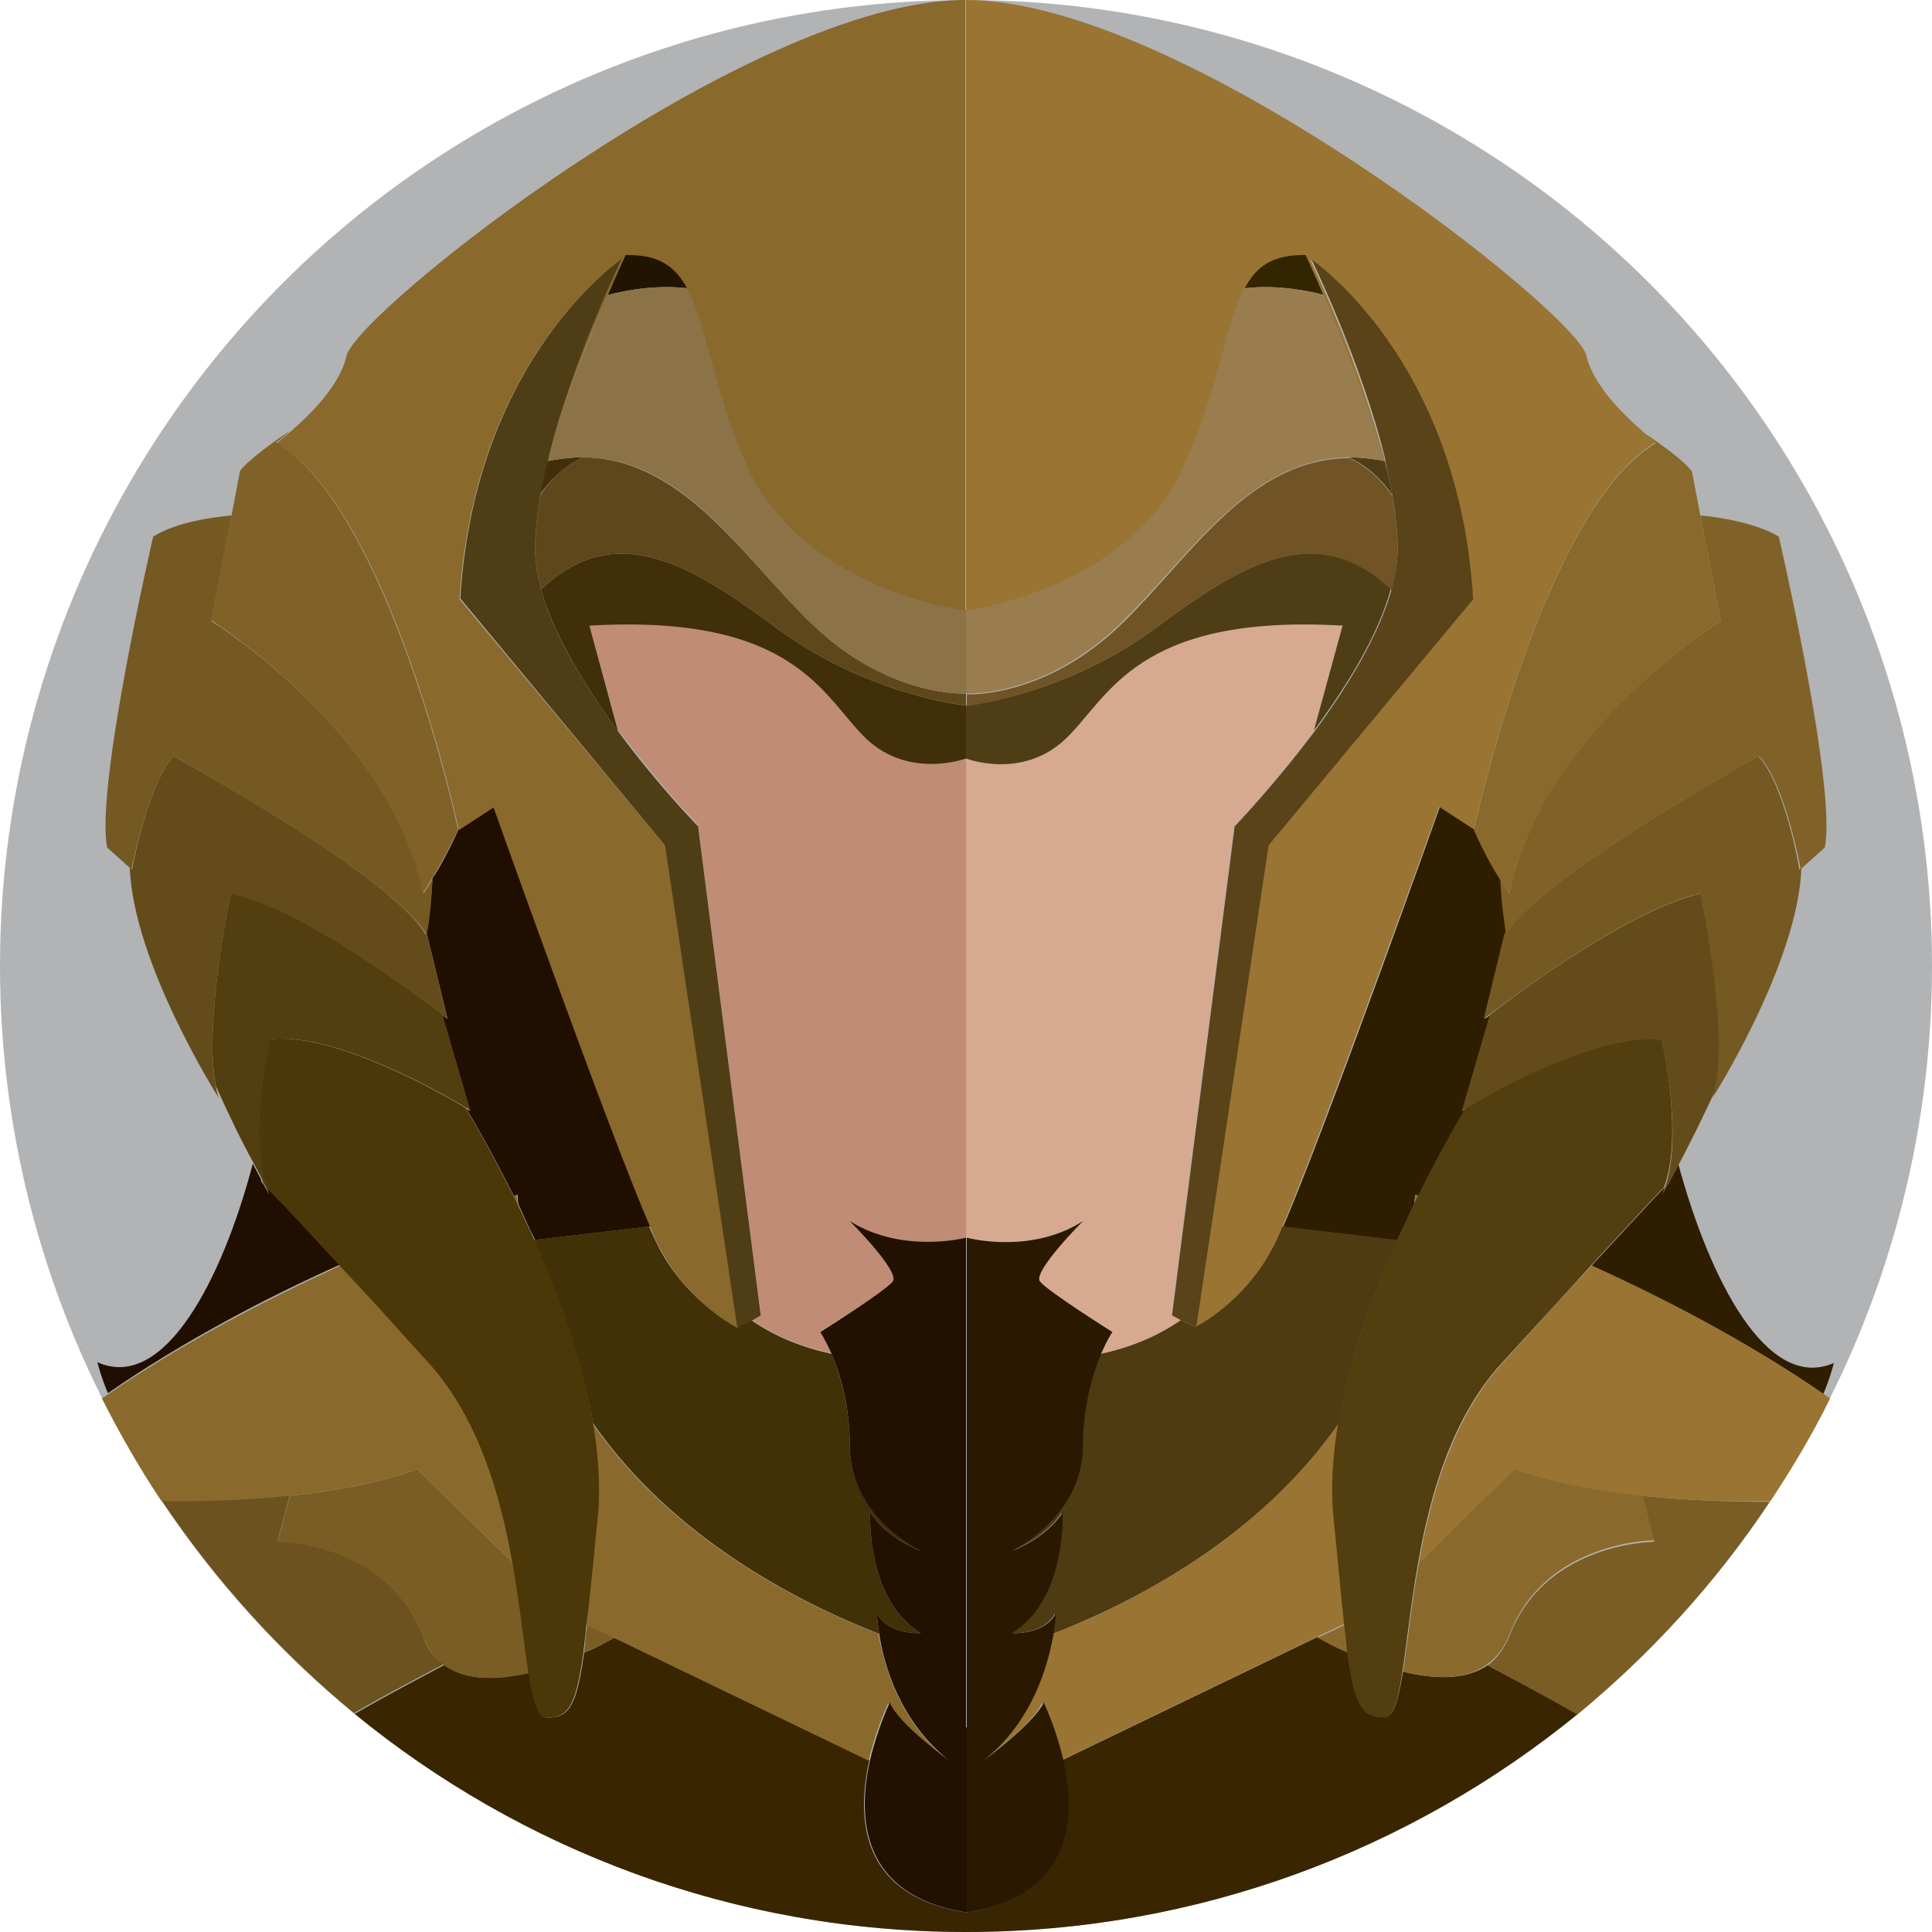 <svg xmlns="http://www.w3.org/2000/svg" width="256" height="256"><circle fill="#B1B3B5" cx="128" cy="128" r="128"/><path fill="#392601" d="M185.9 221.5c-.6 3.7-1.2 6-2.4 6-2.9 0-3.9-1.5-4.9-8.6-1.9-.9-3.4-1.6-4-2l-33.8 16.3c1.7 7.4 1.4 18-12.8 20.2v2.6c30.8 0 59-10.9 81.1-28.9-5-2.9-9.5-5.2-11.9-6.5-3 2.1-7.2 1.9-11.3.9z"/><path fill="#7A5D25" d="M217.6 198.2l1.6 6.1s-14.4 0-19.2 12.5c-.7 1.7-1.7 3-2.9 3.9 2.4 1.3 6.9 3.6 11.9 6.5 9.8-8.1 18.4-17.5 25.5-28.2-5.1 0-11-.2-16.9-.8z"/><path fill="#8A6A2C" d="M185.9 221.5c4 1 8.3 1.2 11.2-1 1.2-.9 2.2-2.1 2.9-3.9 4.8-12.5 19.2-12.5 19.2-12.5l-1.6-6.1c-5.8-.6-11.7-1.7-16.9-3.5L188 207.1c-1 5.6-1.5 10.7-2.1 14.4zm-11.3-4.5c.7.4 2.1 1.2 4 2-.1-1.1-.3-2.4-.4-3.7l-3.6 1.7z"/><path fill="#2F1D00" d="M221.2 156.7l-.2.2c-.5.9-.8 1.4-.8 1.4.2-.3.3-.7.4-1-1.2 1.2-4.4 4.7-9.7 10.4 9.6 4.4 20.7 10.1 30.7 17 .9-2.1 1.4-4.1 1.4-4.1-8.9 3.9-16.5-11.2-20.6-26.3-.4.8-.8 1.5-1.1 2.1-.1.2-.1.3-.1.3zm-33.8 2.9c0-.4.1-.9.1-1.3 0 0 .2.1.5.2 2.7-5.4 5.1-9.6 6.3-11.6-.3.2-.5.3-.5.3l3.7-12.7c-.5.3-.7.5-.7.5l2.8-11.5c-.2-.9-.6-3.8-.7-7-.9-1.5-2.3-3.9-3.5-6.6l-4.6-3s-15.2 42.8-20.8 55.7l15.3 1.8c.6-1.7 1.4-3.3 2.1-4.8z"/><path fill="#4F3B12" d="M145.8 179.4c-1.1 2.6-2.4 6.8-2.4 12.1 0 9.7-9.4 14-9.4 14s4.5-1.6 6.7-5.1c0 0 .6 11.5-6.7 16 0 0 4.2.3 5.8-2.6 0 0 0 1-.3 2.7 11-4.3 27.4-12.8 37.9-27.9 1.4-8.4 4.5-17 7.8-24.3l-15.3-1.8c-.5 1.2-.9 2.2-1.3 2.8-3.8 7.3-10.3 10.5-10.3 10.5l-1.9-.9c-3.2 2.3-7 3.7-10.6 4.5z"/><path fill="#997432" d="M176.8 201.1c-.4-3.9-.1-8.2.6-12.5-10.5 15.1-26.9 23.6-37.9 27.9-.6 4-2.7 11.6-9.3 16.8 0 0 6.7-4.8 7.9-7.7 0 0 1.6 3.3 2.6 7.6l33.8-16.3 3.6-1.7c-.3-3.6-.7-8.2-1.3-14.1zm34.1-33.4c-3.2 3.4-7.1 7.7-11.8 12.9-6.6 7.3-9.5 17.5-11.1 26.5l12.7-12.4c5.2 1.8 11 2.9 16.9 3.5 5.9.6 11.8.8 17 .7 2.9-4.4 5.6-8.9 7.9-13.6l-.9-.6c-10-6.9-21.1-12.7-30.7-17zm-23.4-9.4c0 .4 0 .9-.1 1.3l.6-1.2c-.4-.1-.5-.1-.5-.1z"/><path fill="#533E0F" d="M221.3 156.3c-.1.2-.2.4-.3.5l.2-.2.1-.3zm-1.1-18.6c-8.6-1-23.2 7.4-26 9.1-1.2 2-3.6 6.2-6.3 11.6l-.6 1.2c-.7 1.5-1.4 3.1-2.2 4.7-3.2 7.3-6.3 15.9-7.8 24.3-.7 4.3-1 8.5-.6 12.5.6 5.9 1 10.5 1.4 14.2.2 1.4.3 2.6.4 3.7 1 7.1 2 8.6 4.9 8.6 1.2 0 1.9-2.3 2.4-6 .6-3.7 1.1-8.9 2.1-14.5 1.6-9.1 4.5-19.3 11.1-26.5 4.7-5.1 8.6-9.4 11.8-12.9 5.3-5.7 8.5-9.2 9.7-10.4 2.6-7-.3-19.6-.3-19.6z"/><path fill="#644C1A" d="M225.4 118.4c-9.3 2-24.6 13.4-28 16.1l-3.7 12.7s.2-.1.5-.3c2.8-1.7 17.4-10.1 26-9.1 0 0 2.9 12.6.4 19.6-.1.4-.3.7-.4 1 0 0 .3-.5.8-1.4.1-.2.2-.4.3-.5.3-.6.7-1.3 1.1-2.1 1.4-2.7 3.3-6.4 5-10.2 1.7-8.6-2-25.8-2-25.8z"/><path fill="#745922" d="M233 100.2s-29 16-33.5 23.6c0 0 0-.1-.1-.3l-2.8 11.5s.3-.2.7-.5c3.4-2.6 18.7-14.1 28-16.1 0 0 3.7 17.2 2 25.6-.1.5-.2 1.1-.4 1.5 0 0 11.4-17.9 11.8-30.6l-.3.3c.1 0-1.9-11.2-5.4-15z"/><path fill="#806228" d="M200 118.4s-.5-.7-1.2-1.9c.1 3.2.6 6.1.7 7 0 .2.1.3.1.3 4.5-7.7 33.5-23.6 33.5-23.6 3.5 3.8 5.5 15 5.5 15l.3-.3 2.9-2.6c1.6-8-6.1-41.2-6.1-41.2-3.2-1.9-8.2-2.6-10.4-2.8l2.7 14s-23.8 14.7-28 36.1z"/><path fill="#89692C" d="M200 118.4c4.3-21.4 28-36.1 28-36.1l-2.7-14-1.1-5.8c-.9-1.3-3.6-3.3-6.6-5.3 1.1.9 1.8 1.5 1.8 1.5-15 8.9-24.1 51.3-24.1 51.3 1.2 2.7 2.5 5.1 3.5 6.6.7 1.1 1.2 1.8 1.2 1.8z"/><path fill="#332500" d="M175.5 39.1c-1.4-3.3-2.4-5.4-2.4-5.4-4.4-.1-6.6 1.5-8.2 4.5 5.1-.6 9.8.7 10.6.9z"/><path fill="#D7A990" d="M177.9 82.9c-27.5-1.6-31 9.6-36.7 15-5.7 5.4-13.2 2.6-13.2 2.6V164s8.4 2.2 15.4-2.2c0 0-6.7 6.7-5.7 8s9.6 6.7 9.6 6.7-.7 1.1-1.5 2.9c3.7-.8 7.4-2.2 10.7-4.5l-1.3-.7 8.3-64.8s5.3-5.4 10.6-12.6l3.8-13.9z"/><path fill="#4F3D16" d="M184.5 65.6c-.3-1.5-.6-3-1-4.5-1.6-.3-3.2-.5-4.7-.5 2.6 1.3 4.4 3.1 5.7 5zM153 83.3c-12.1 8.9-25 10.2-25 10.2v7s7.4 2.9 13.2-2.6c5.7-5.4 9.3-16.6 36.7-15l-3.8 13.9c4.2-5.7 8.5-12.5 10.2-18.8-10-9.4-20.1-3-31.3 5.3z"/><path fill="#705425" d="M153 83.3c11.2-8.3 21.3-14.7 31.4-5.1.5-1.9.8-3.7.8-5.4 0-2.2-.3-4.6-.7-7.1-1.3-1.9-3.1-3.7-5.6-5-13.4 0-21.2 13.2-30.3 22-10.2 9.9-20.5 9.3-20.5 9.3v1.6c-.1-.1 12.8-1.4 24.9-10.3z"/><path fill="#997D4F" d="M128 90.6v1.3s10.3.6 20.5-9.3c9.1-8.8 17-21.9 30.3-22 1.5 0 3.1.2 4.7.5 0-.2-.1-.4-.1-.6-2.3-8.1-5.6-16.3-7.9-21.4-.8-.2-5.5-1.5-10.7-.9-2.5 4.7-3.3 12.7-7.7 23-7.3 16.9-29.1 19.6-29.1 19.6v9.8z"/><path fill="#997432" d="M128 45.6v35.3s21.8-2.7 29.1-19.6c4.5-10.3 5.3-18.4 7.7-23 1.6-3 3.9-4.6 8.2-4.5 0 0 1 2.1 2.4 5.4 2.2 5.2 5.6 13.4 7.9 21.4-3.2-12.9-9.7-26.2-9.7-26.2s19.5 13.1 21.4 45L167.9 112l-9.6 63.9s6.5-3.2 10.3-10.5c.3-.6.8-1.6 1.3-2.8 5.5-12.9 20.8-55.7 20.8-55.7l4.6 3s9.1-42.3 24.1-51.3c0 0-.8-.5-1.8-1.5-2.4-2.1-6.5-6-7.4-10C208.9 41.4 156.7 0 128 0v45.6z"/><path fill="#5A4319" d="M184.5 65.6c.4 2.5.7 4.9.7 7.1 0 1.7-.3 3.5-.8 5.4-1.7 6.2-6 13.1-10.2 18.8-5.4 7.2-10.6 12.6-10.6 12.6l-8.3 64.8 1.3.7 1.9.9 9.6-63.9 27.1-32.6c-1.9-31.9-21.4-45-21.4-45s6.5 13.3 9.7 26.2c0 .2.1.4.1.6.3 1.4.6 3 .9 4.4z"/><path fill="#2A1900" d="M130.3 233.3c6.6-5.2 8.6-12.8 9.3-16.8.3-1.6.3-2.7.3-2.7-1.6 2.9-5.8 2.6-5.8 2.6 7.3-4.5 6.7-16 6.7-16-2.2 3.5-6.7 5.1-6.7 5.1s9.4-4.4 9.4-14c0-5.2 1.3-9.4 2.4-12.1.8-1.9 1.5-2.9 1.5-2.9s-8.6-5.4-9.6-6.7 5.7-8 5.7-8c-7 4.5-15.4 2.2-15.4 2.2v89.4c14.2-2.2 14.5-12.8 12.8-20.2-1-4.3-2.6-7.6-2.6-7.6-1.4 2.9-8 7.7-8 7.7z"/><path fill="#392601" d="M115.2 233.2L81.4 217c-.7.4-2.1 1.2-4 2-1 7.1-2 8.6-4.9 8.6-1.2 0-1.9-2.3-2.4-6-4 1-8.3 1.2-11.2-1-2.4 1.3-6.9 3.6-11.9 6.5 22 18 50.2 28.9 81 28.9v-2.6c-14.2-2.2-14.5-12.7-12.8-20.2z"/><path fill="#6C521E" d="M56 216.7c-4.8-12.5-19.2-12.5-19.2-12.5l1.6-6.1c-5.9.6-11.8.8-17 .7 7.1 10.6 15.7 20.1 25.5 28.2 5-2.9 9.5-5.2 11.9-6.5-1.2-.8-2.2-2-2.8-3.8z"/><path fill="#7A5D25" d="M68 207.1l-12.7-12.4c-5.2 1.8-11 2.9-16.9 3.5l-1.6 6.1s14.4 0 19.2 12.5c.7 1.7 1.7 3 2.9 3.9 3 2.1 7.2 1.9 11.2 1-.6-3.9-1.1-9-2.1-14.6zm9.4 11.9c1.9-.9 3.4-1.6 4-2l-3.6-1.7c-.2 1.3-.3 2.6-.4 3.7z"/><path fill="#200E00" d="M56.5 123.5l2.8 11.5s-.3-.2-.7-.5l3.7 12.7s-.2-.1-.5-.3c1.2 2 3.6 6.2 6.3 11.6.3-.1.5-.2.5-.2 0 .4 0 .9.1 1.3.7 1.5 1.4 3.1 2.2 4.7l15.3-1.8c-5.5-12.9-20.8-55.7-20.8-55.7l-4.6 3c-1.2 2.7-2.5 5.1-3.5 6.6-.2 3.3-.6 6.2-.8 7.1zm-21.2 33.8c.1.4.3.7.4 1 0 0-.3-.5-.8-1.4l-.2-.2s-.1-.1-.1-.4c-.3-.6-.7-1.3-1.1-2.1-4 15.2-11.7 30.3-20.6 26.3 0 0 .5 2 1.4 4.1 10-6.9 21.1-12.7 30.7-17-5.2-5.7-8.5-9.1-9.7-10.3z"/><path fill="#423006" d="M78.6 188.6c10.5 15.1 26.9 23.6 37.9 27.9-.3-1.6-.3-2.7-.3-2.7 1.6 2.9 5.8 2.6 5.8 2.6-7.3-4.5-6.7-16-6.7-16 2.2 3.5 6.7 5.1 6.7 5.1s-9.4-4.4-9.4-14c0-5.2-1.3-9.4-2.4-12.1-3.7-.8-7.4-2.2-10.7-4.5l-1.9.9s-6.5-3.2-10.3-10.5c-.3-.6-.8-1.6-1.3-2.8l-15.3 1.8c3.3 7.3 6.4 15.9 7.9 24.3z"/><path fill="#8A6A2C" d="M125.7 233.3c-6.6-5.2-8.6-12.8-9.3-16.8-11-4.3-27.4-12.8-37.9-27.9.7 4.3 1 8.5.6 12.5-.6 5.9-1 10.5-1.4 14.2l3.6 1.7 33.8 16.3c1-4.3 2.6-7.6 2.6-7.6 1.4 2.8 8 7.6 8 7.6zm-87.3-35.1c5.8-.6 11.7-1.7 16.9-3.5L68 207.1c-1.6-9.1-4.5-19.3-11.1-26.5-4.7-5.1-8.6-9.4-11.8-12.9-9.6 4.4-20.7 10.1-30.7 17l-.9.6c2.4 4.7 5 9.3 7.9 13.6 5.2.1 11.1-.1 17-.7zm30.1-39.9s-.2.1-.5.2l.6 1.2c0-.5-.1-1-.1-1.4z"/><path fill="#4B3707" d="M34.8 156.7l.2.2c-.1-.2-.2-.4-.3-.5.1.2.1.3.1.3zm44.4 44.4c.4-3.9.1-8.2-.6-12.5-1.4-8.4-4.5-17-7.8-24.3-.7-1.6-1.5-3.2-2.2-4.7l-.6-1.2c-2.7-5.4-5.1-9.6-6.3-11.6-2.8-1.7-17.4-10.1-26-9.1 0 0-2.9 12.6-.4 19.6 1.2 1.2 4.4 4.7 9.7 10.4 3.2 3.4 7.1 7.7 11.8 12.9 6.6 7.3 9.5 17.5 11.1 26.5 1 5.6 1.5 10.7 2.1 14.5.6 3.7 1.2 6 2.4 6 2.9 0 3.9-1.5 4.9-8.6.1-1.1.3-2.4.4-3.7.5-3.7.9-8.3 1.5-14.2z"/><path fill="#533E0F" d="M35 156.9c.5.9.8 1.4.8 1.4-.2-.3-.3-.7-.4-1-2.5-7 .4-19.6.4-19.6 8.6-1 23.2 7.4 26 9.1.3.2.5.3.5.3l-3.7-12.7c-3.4-2.6-18.7-14.1-28-16.1 0 0-3.7 17.2-2 25.6 1.7 3.8 3.5 7.5 5 10.2.4.8.8 1.5 1.1 2.1.1.3.2.5.3.7z"/><path fill="#644C1A" d="M30.6 118.4c9.3 2 24.6 13.4 28 16.1.5.3.7.5.7.5l-2.8-11.5c0 .2-.1.3-.1.3C52 116.1 23 100.2 23 100.2c-3.5 3.8-5.5 15-5.5 15l-.3-.3c.4 12.7 11.8 30.6 11.8 30.6-.2-.5-.3-1-.4-1.5-1.7-8.4 2-25.6 2-25.6z"/><path fill="#745922" d="M23 100.2s29 16 33.5 23.6c0 0 0-.1.1-.3.2-.9.6-3.8.7-7-.7 1.2-1.2 1.9-1.2 1.9C51.8 97 28 82.3 28 82.3l2.7-14c-2.2.2-7.2.8-10.4 2.8 0 0-7.7 33.2-6.1 41.2l2.9 2.6.3.3c.1 0 2.1-11.2 5.6-15z"/><path fill="#806228" d="M56 118.4s.5-.7 1.2-1.9c.9-1.5 2.3-3.9 3.5-6.6 0 0-9.1-42.3-24.1-51.3 0 0 .8-.5 1.8-1.5-3 2-5.6 4-6.6 5.3l-1.1 5.8-2.7 14c0 .1 23.8 14.8 28 36.2z"/><path fill="#211400" d="M91.1 38.2c-1.6-3-3.9-4.6-8.2-4.5 0 0-1 2.1-2.4 5.4.8-.2 5.5-1.5 10.6-.9z"/><path fill="#C08C76" d="M118.3 169.8c1-1.3-5.7-8-5.7-8 7 4.5 15.4 2.2 15.4 2.2v-63.6s-7.4 2.9-13.2-2.6c-5.7-5.4-9.3-16.6-36.7-15l3.8 13.9c5.4 7.2 10.6 12.6 10.6 12.6l8.3 64.8-1.3.7c3.3 2.3 7 3.7 10.7 4.5-.8-1.9-1.5-2.9-1.5-2.9s8.7-5.3 9.6-6.6z"/><path fill="#402F08" d="M77.2 60.6c-1.5 0-3.1.2-4.7.5-.4 1.5-.7 3-1 4.5 1.3-1.9 3.1-3.7 5.7-5zm.9 22.3c27.5-1.6 31 9.6 36.7 15 5.7 5.4 13.2 2.6 13.2 2.6v-7s-12.9-1.3-25-10.2C91.8 75 81.7 68.6 71.7 78.1c1.7 6.2 6 13.1 10.2 18.8l-3.8-14z"/><path fill="#5F471C" d="M103 83.3c12.1 8.9 25 10.2 25 10.2v-1.6s-10.3.6-20.5-9.3c-9.1-8.8-17-21.9-30.3-22-2.6 1.3-4.4 3.1-5.6 5-.4 2.5-.7 4.9-.7 7.1 0 1.7.3 3.5.8 5.4 10-9.5 20.1-3.1 31.3 5.2z"/><path fill="#8B7247" d="M77.2 60.6c13.4 0 21.2 13.2 30.3 22 10.2 9.9 20.5 9.3 20.5 9.3V80.8s-21.8-2.7-29.1-19.6c-4.5-10.3-5.3-18.4-7.7-23-5.2-.6-9.9.7-10.7.9-2.2 5.2-5.6 13.4-7.9 21.4 0 .2-.1.4-.1.6 1.6-.3 3.2-.5 4.7-.5z"/><path fill="#89692C" d="M45.9 47.2c-.9 4-5 7.9-7.4 10-1.1.9-1.8 1.5-1.8 1.5 15 8.9 24.1 51.3 24.1 51.3l4.6-3s15.2 42.8 20.8 55.7c.5 1.2.9 2.2 1.3 2.8 3.8 7.3 10.3 10.5 10.3 10.5l-9.7-64-27.2-32.6c1.9-31.9 21.4-45 21.4-45s-6.5 13.3-9.7 26.2c2.3-8.1 5.6-16.3 7.9-21.4 1.4-3.3 2.4-5.4 2.4-5.4 4.4-.1 6.6 1.5 8.2 4.5 2.5 4.7 3.3 12.7 7.7 23 7.3 16.9 29.1 19.6 29.1 19.6V0c-28.6 0-80.8 41.4-82 47.2z"/><path fill="#4F3D16" d="M100.8 174.3l-8.3-64.8s-5.3-5.4-10.6-12.6c-4.2-5.7-8.5-12.5-10.2-18.8-.5-1.9-.8-3.7-.8-5.4 0-2.2.3-4.6.7-7.1.3-1.5.6-3 1-4.5 0-.2.1-.4.1-.6 3.2-12.9 9.7-26.2 9.7-26.2S62.9 47.4 61 79.3L88.1 112l9.6 63.9 1.9-.9 1.2-.7z"/><path fill="#221000" d="M128 228.9V164s-8.4 2.2-15.4-2.2c0 0 6.7 6.7 5.7 8s-9.6 6.7-9.6 6.7.7 1.1 1.5 2.9c1.1 2.6 2.4 6.8 2.4 12.1 0 9.7 9.4 14 9.4 14s-4.5-1.6-6.7-5.1c0 0-.6 11.5 6.7 16 0 0-4.2.3-5.8-2.6 0 0 0 1 .3 2.7.6 4 2.7 11.6 9.3 16.8 0 0-6.7-4.8-7.9-7.7 0 0-1.6 3.3-2.6 7.6-1.7 7.4-1.4 18 12.8 20.2v-24.5z"/></svg>